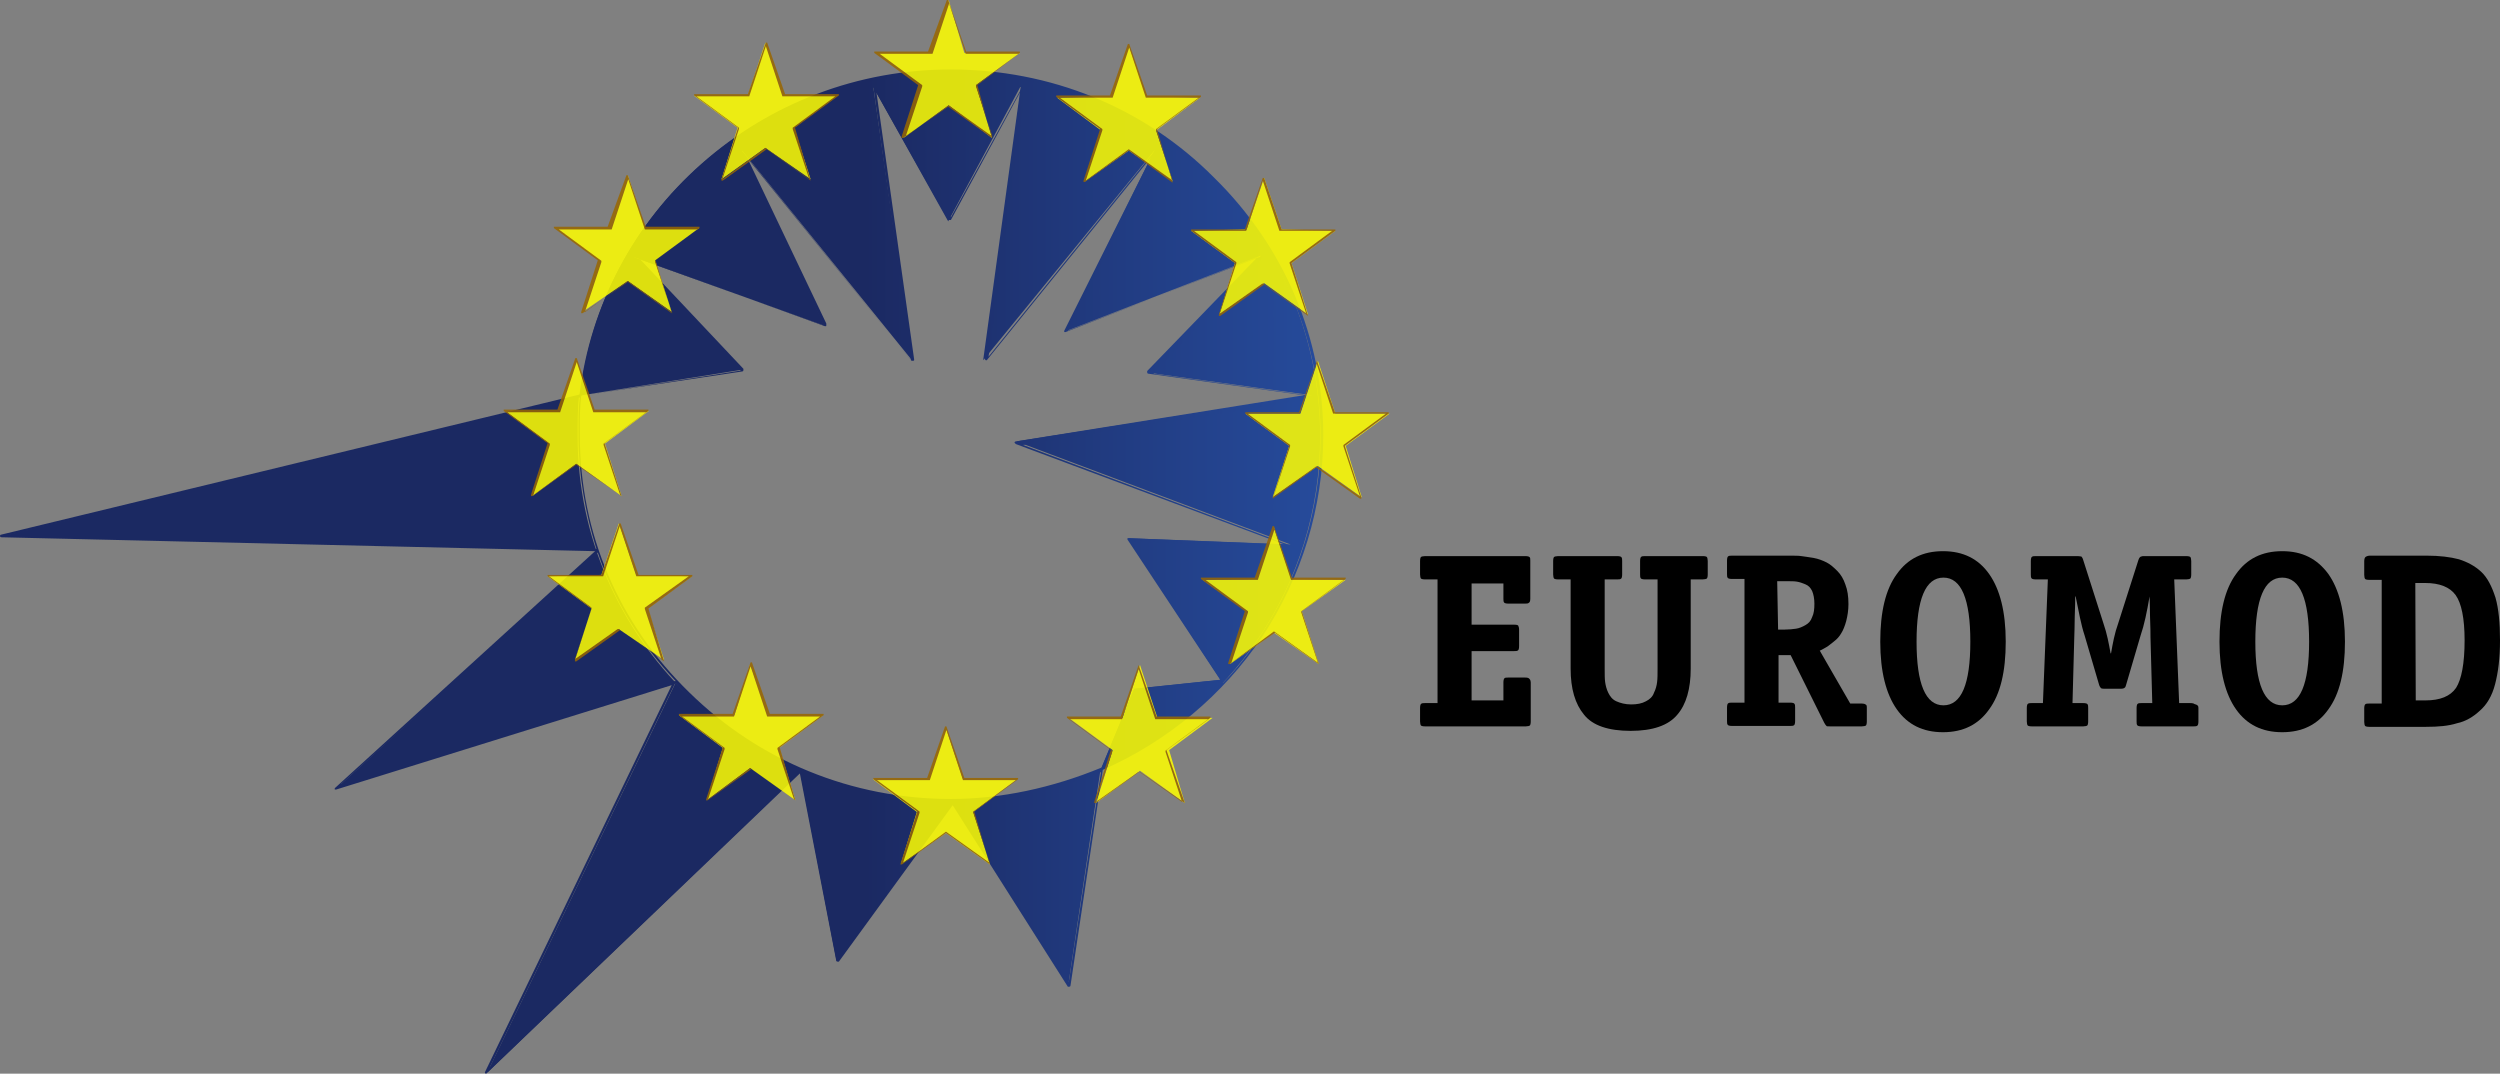 <?xml version="1.0" encoding="utf-8"?>
<!-- Generator: Adobe Illustrator 18.0.0, SVG Export Plug-In . SVG Version: 6.00 Build 0)  -->
<!DOCTYPE svg PUBLIC "-//W3C//DTD SVG 1.1//EN" "http://www.w3.org/Graphics/SVG/1.1/DTD/svg11.dtd">
<svg version="1.1" id="Layer_1" xmlns="http://www.w3.org/2000/svg" xmlns:xlink="http://www.w3.org/1999/xlink" x="0px" y="0px"
	 viewBox="26 276.2 557.9 239.6" enable-background="new 26 276.2 557.9 239.6" xml:space="preserve">
<rect x="26" y="276.2" width="557.9" height="239.6" fill="#808080" stroke="none"/>
<g id="Background">
</g>
<g id="Layer_1_1_">
	<g>
		
			<linearGradient id="SVGID_1_" gradientUnits="userSpaceOnUse" x1="0.101" y1="-4.257" x2="105.387" y2="-4.257" gradientTransform="matrix(2.796 0 0 2.796 25.992 415.709)">
			<stop  offset="0.655" style="stop-color:#1B2962"/>
			<stop  offset="1" style="stop-color:#264B9B"/>
		</linearGradient>
		<path fill="url(#SVGID_1_)" d="M26.3,395.9l133.1,3.1l-58.1,52.9l75.4-23.2l-42,86.9l69.9-67.1l8.1,42.2l25.7-35.5l26,40.8
			l7.2-48.1c-10.1,4.5-21.8,7-33.6,7c-45.8,0-83.1-36.3-83.1-81.4c0-3.1,0-6.1,0.3-8.9L26.3,395.9z M271.7,447.9
			c28.8-12.6,48.9-41.1,48.9-74.4c0-45-37.2-81.4-83.1-81.4c-42.2,0-77.4,31.6-82.2,72.4l36.3-5.8l-24.1-25.1l42.5,15.3l-18.4-39.1
			l38,46.9l-8.7-61l16.7,29.9l16.2-30.2l-8.4,61.2l38.3-46.9l-20.1,40.5l43.9-17l-25.1,26.2l36.3,5l-65.9,10.3l61.2,23l-36.3-1.4
			l20.7,31.6l-19.3,2L271.7,447.9z"/>
		
			<linearGradient id="SVGID_2_" gradientUnits="userSpaceOnUse" x1="0" y1="-4.257" x2="105.589" y2="-4.257" gradientTransform="matrix(2.796 0 0 2.796 25.992 415.709)">
			<stop  offset="0.655" style="stop-color:#1B2962"/>
			<stop  offset="1" style="stop-color:#264B9B"/>
		</linearGradient>
		<path fill="url(#SVGID_2_)" d="M134.5,515.8L134.5,515.8c-0.3,0-0.3-0.3-0.3-0.3l41.7-86.4L101,452.4h-0.3v-0.3l58.1-52.9
			l-132.5-3.1c0,0-0.3,0-0.3-0.3c0,0,0-0.3,0.3-0.3l129.2-31.3c2.3-19.8,11.8-38,27.1-51.5s34.9-21,55.6-21
			c22.1,0,43.1,8.4,58.7,24.1c15.6,15.3,24.4,35.7,24.4,57.6c0,15.9-4.8,31.6-13.7,45c-8.7,12.9-21,23.2-35.5,29.6l-7.2,48.1
			c0,0,0,0.3-0.3,0.3h-0.3l-25.7-40.5l-25.4,34.9h-0.3c0,0-0.3,0-0.3-0.3l-8.1-41.7L134.5,515.8
			C134.7,515.8,134.7,515.8,134.5,515.8z M176.7,428.6L176.7,428.6l-41.4,85.8l69-66.2c-9.2-4-17.6-9.8-24.9-16.7
			C178.4,430.5,177.5,429.4,176.7,428.6z M238.8,455.1l25.7,40.3l7.2-46.9C260.8,452.6,249.7,455.1,238.8,455.1z M204.9,448.4
			l8.1,41.4l25.1-34.7C226.5,455.1,215.3,452.9,204.9,448.4z M155.7,364.5c-0.3,2.5-0.3,4.8-0.3,7.2c0,0.6,0,1.1,0,1.7
			c0,21.8,8.7,42,24.4,57.3c15.6,15.3,36.3,23.8,58.4,23.8c11.2,0,22.7-2.5,33.6-7l7.2-17.3c0,0,0-0.3,0.3-0.3l19-2l-20.7-31.3v-0.3
			c0,0,0,0,0.3,0l34.7,1.4l-59.9-22.4l-0.3-0.3c0,0,0-0.3,0.3-0.3l64.3-10.3l-34.7-4.8c0,0-0.3,0-0.3-0.3v-0.3l24.6-25.4l-42.8,16.7
			h-0.3v-0.3l19.3-38.6l-36.6,45.2H246l-0.3-0.3l8.1-59.8l-15.6,28.8c0,0,0,0-0.3,0h-0.3l-16-28.4l8.4,59.5l0,0c0,0.3,0,0.3-0.3,0.3
			h-0.3l-36.6-45.2l17.6,36.9c0,0,0,0,0,0.3c0,0.3,0,0.3-0.3,0.3l0,0l-41.4-15.1l23.2,24.6v0.3c0,0,0,0.3-0.3,0.3L155.7,364.5z
			 M159.4,399.5l-57.3,51.7l74.4-23c0,0,0,0,0.3,0C168.9,419.9,163,410.2,159.4,399.5z M279.3,430.5l-7,16.7
			c10.1-4.5,19-10.9,26.2-18.7l0,0L279.3,430.5z M278.5,397l20.4,31.3c0,0,0,0,0,0.3c3.1-3.1,5.6-6.4,8.1-10.1
			c8.9-13.2,13.7-28.8,13.7-44.8c0-21.8-8.7-42-24.4-57.3c-15.6-15.3-36.3-23.8-58.4-23.8c-20.4,0-40,7.2-55.3,21
			c-15.1,13.2-24.6,31.3-26.8,50.9l35.5-5.6l-23.8-24.9v-0.3c0,0,0.3-0.3,0.3,0l42,15.1l-18.2-38.3v-0.3h0.3l37.4,46.4l-8.4-61
			c0,0,0-0.3,0.3-0.3h0.3l16.7,29.4l16.2-29.6c0,0,0.3-0.3,0.3,0l0.3,0.3l-8.4,60.4l37.2-46.1h0.3c0,0,0.3,0.3,0,0.3l-19.8,40
			l43.4-16.7h0.3v0.3l-24.6,26l35.7,5c0,0,0.3,0,0.3,0.3c0,0,0,0.3-0.3,0.3l-64.8,10.3l60.4,22.7l0.3,0.3c0,0,0,0.3-0.3,0.3
			L278.5,397z M28.2,395.6l130.9,3.1c-2.5-8.1-4-16.5-4-25.1c0-0.6,0-1.1,0-1.7c0-2.3,0-4.8,0.3-7L28.2,395.6z"/>
	</g>
	<g opacity="0.85">
		<g>
			<polygon fill="#FFFF00" points="237.7,276.2 241.2,288 253.6,288 243.8,295.2 247.4,307 237.7,299.7 227.6,307 231.2,295.2 
				221.4,288 233.7,288 			"/>
			<path fill="#996600" d="M247.4,307L247.4,307l-9.8-7l-10.1,7c0,0,0,0-0.3,0c0,0,0,0,0-0.3l3.7-11.5l-9.8-7.2c0,0,0,0,0-0.3l0,0
				h12l4.2-11.5h0.3l4,11.5h12l0,0c0,0,0,0,0,0.3l-9.5,7.2L247.4,307C247.7,307,247.4,307,247.4,307L247.4,307z M237.7,299.7
				L237.7,299.7l9.8,7l-3.7-11.2c0,0,0,0,0-0.3l9.5-7h-11.8l0,0l-3.7-11.2l-3.7,11.2l0,0h-11.8l9.5,7c0,0,0,0,0,0.3l-3.7,11.2
				L237.7,299.7C237.4,299.7,237.7,299.7,237.7,299.7z"/>
		</g>
	</g>
	<g opacity="0.85">
		<g>
			<polygon fill="#FFFF00" points="237.1,438.7 240.9,450.1 253,450.1 243.2,457.4 246.9,469.1 237.1,462.1 227,469.1 230.6,457.4 
				220.8,450.1 233.1,450.1 			"/>
			<path fill="#996600" d="M246.9,469.1L246.9,469.1l-9.8-7l-9.8,7c0,0,0,0-0.3,0c0,0,0,0,0-0.3l3.7-11.5l-9.8-7.2c0,0,0,0,0-0.3
				l0,0h12l4-11.5h0.3l4,11.5h12l0,0c0,0,0,0,0,0.3l-9.8,7.2L246.9,469.1C247.2,469.1,247.2,469.1,246.9,469.1L246.9,469.1z
				 M237.1,461.8L237.1,461.8l9.8,7l-3.7-11.2c0,0,0,0,0-0.3l9.5-7h-11.8l0,0l-3.7-11.2l-3.7,11.2l0,0h-11.8l9.5,7c0,0,0,0,0,0.3
				l-3.7,11.2L237.1,461.8L237.1,461.8z"/>
		</g>
	</g>
	<g opacity="0.85">
		<g>
			<polygon fill="#FFFF00" points="193.4,424.4 197.4,435.8 209.7,435.8 199.9,443.1 203.5,454.8 193.4,447.6 183.7,454.8 
				187.3,443.1 177.5,435.8 189.9,435.8 			"/>
			<path fill="#996600" d="M203.5,454.8L203.5,454.8l-9.8-7l-9.8,7c0,0,0,0-0.3,0c0,0,0,0,0-0.3l3.7-11.5l-9.8-7.2c0,0,0,0,0-0.3
				l0,0h12l4-11.5h0.3l4,11.5h12l0,0c0,0,0,0,0,0.3l-9.8,7.2L203.5,454.8L203.5,454.8L203.5,454.8z M193.4,447.6
				C193.4,447.6,193.7,447.6,193.4,447.6l9.8,7l-3.7-11.2c0,0,0,0,0-0.3l9.5-7h-11.8l0,0l-3.7-11.2l-3.7,11.2l0,0h-11.6l9.5,7
				c0,0,0,0,0,0.3l-3.7,11.2L193.4,447.6L193.4,447.6z"/>
		</g>
	</g>
	<g opacity="0.85">
		<g>
			<polygon fill="#FFFF00" points="164.1,393 168,404.5 180.4,404.8 170.5,412 174.2,423.5 164.1,416.6 154.3,423.5 158,412 
				148.2,404.8 160.2,404.5 			"/>
			<path fill="#996600" d="M174.2,423.8L174.2,423.8l-9.8-7l-9.8,7c0,0,0,0-0.3,0c0,0,0,0,0-0.3L158,412l-9.8-7.2c0,0,0,0,0-0.3l0,0
				h12l4-11.5h0.3l4,11.5h12l0,0c0,0,0,0,0,0.3l-9.8,7.2L174.2,423.8C174.2,423.5,174.2,423.5,174.2,423.8L174.2,423.8z
				 M148.5,404.8l9.5,7c0,0,0,0,0,0.3l-3.7,11.2l9.5-6.7c0,0,0,0,0.3,0l9.5,6.7l-3.7-11.2c0,0,0,0,0-0.3l9.8-7H168l0,0l-3.7-11.2
				l-3.7,11.2l0,0H148.5z"/>
		</g>
	</g>
	<g opacity="0.85">
		<g>
			<polygon fill="#FFFF00" points="154.6,356.4 158.5,367.9 170.8,367.9 161,375.2 164.7,386.9 154.6,379.7 144.8,386.9 
				148.5,375.2 138.7,367.9 150.9,367.9 			"/>
			<path fill="#996600" d="M164.7,386.9L164.7,386.9l-10.1-7l-9.8,7c0,0,0,0-0.3,0c0,0,0,0,0-0.3l3.7-11.5l-9.8-7.2c0,0,0,0,0-0.3
				l0,0h12l4-11.5h0.3l4,11.5h12l0,0c0,0,0,0,0,0.3l-9.8,7.2L164.7,386.9L164.7,386.9L164.7,386.9z M154.6,379.7
				C154.9,379.7,154.9,379.7,154.6,379.7l9.8,7l-3.7-11.2c0,0,0,0,0-0.3l9.5-7h-11.8l0,0l-3.7-11.2l-3.7,11.2l0,0h-11.8l9.5,7
				c0,0,0,0,0,0.3l-3.7,11.2L154.6,379.7L154.6,379.7z"/>
		</g>
	</g>
	<g opacity="0.85">
		<g>
			<polygon fill="#FFFF00" points="166.1,315.3 170,327.1 182,327.1 172.2,334.3 175.9,345.8 166.1,338.9 156,345.8 159.7,334.3 
				149.9,327.1 162.1,327.1 			"/>
			<path fill="#996600" d="M175.9,346.1L175.9,346.1l-9.8-7l-10.1,7c0,0,0,0-0.3,0c0,0,0,0,0-0.3l3.7-11.5l-9.8-7.2c0,0,0,0,0-0.3
				l0,0h12l4.2-11.5h0.3l4,11.5h12l0,0c0,0,0,0,0,0.3l-9.8,7.2L175.9,346.1C176.1,345.8,176.1,346.1,175.9,346.1L175.9,346.1z
				 M166.1,338.9L166.1,338.9l9.8,7l-3.7-11.2c0,0,0,0,0-0.3l9.5-7h-11.8l0,0l-3.7-11.2l-3.7,11.2l0,0h-11.8l9.5,7c0,0,0,0,0,0.3
				l-3.7,11.2L166.1,338.9C165.8,338.9,166.1,338.9,166.1,338.9z"/>
		</g>
	</g>
	<g opacity="0.85">
		<g>
			<polygon fill="#FFFF00" points="196.8,285.7 200.7,297.5 213,297.5 203.2,304.7 206.9,316.2 196.8,309.2 187,316.2 190.6,304.7 
				180.8,297.5 192.9,297.5 			"/>
			<path fill="#996600" d="M206.9,316.5L206.9,316.5l-9.8-7l-9.8,7c0,0,0,0-0.3,0c0,0,0,0,0-0.3l3.7-11.5l-9.8-7.2c0,0,0,0,0-0.3
				l0,0h12l4-11.5h0.3l4,11.5h12l0,0c0,0,0,0,0,0.3l-9.8,7.2L206.9,316.5C206.9,316.2,206.9,316.5,206.9,316.5L206.9,316.5z
				 M196.8,309.2L196.8,309.2l9.8,7l-3.7-11.2c0,0,0,0,0-0.3l9.5-7h-11.8l0,0l-3.7-11.2l-3.7,11.2l0,0h-11.8l9.5,7c0,0,0,0,0,0.3
				l-3.7,11.2L196.8,309.2L196.8,309.2z"/>
		</g>
	</g>
	<g opacity="0.85">
		<g>
			<polygon fill="#FFFF00" points="280.4,424.6 284.3,436.4 296.6,436.4 286.9,443.6 290.4,455.4 280.4,448.2 270.6,455.4 
				274.3,443.6 264.5,436.4 276.5,436.4 			"/>
			<path fill="#996600" d="M290.4,455.4C290.4,455.4,290.1,455.4,290.4,455.4l-10.1-7l-9.8,7c0,0,0,0-0.3,0c0,0,0,0,0-0.3l3.7-11.5
				l-9.8-7.2c0,0,0,0,0-0.3l0,0h12l4-11.5l0,0l0,0l0,0l4,11.5h12l0,0c0,0,0,0,0,0.3l-9.8,7.2L290.4,455.4L290.4,455.4L290.4,455.4z
				 M264.7,436.7l9.5,7c0,0,0,0,0,0.3l-3.7,11.2l9.5-6.7c0,0,0,0,0.3,0l9.5,6.7l-3.7-11.2c0,0,0,0,0-0.3l9.5-7h-11.8l0,0l-3.7-11.2
				l-3.7,11.2l0,0H264.7z"/>
		</g>
	</g>
	<g opacity="0.85">
		<g>
			<polygon fill="#FFFF00" points="277.9,286.3 281.8,297.7 293.8,298 284,305.3 287.7,316.7 277.9,309.8 268.1,316.7 271.7,305.3 
				261.9,298 274,297.7 			"/>
			<path fill="#996600" d="M287.7,317L287.7,317l-9.8-7.2l-9.8,7c0,0,0,0-0.3,0c0,0,0,0,0-0.3l3.7-11.5l-9.8-7.2c0,0,0,0,0-0.3l0,0
				h12l4-11.5h0.3l4,11.5h12l0,0c0,0,0,0,0,0.3l-9.8,7.2L287.7,317C288,316.7,288,316.7,287.7,317C288,317,288,317,287.7,317z
				 M277.9,309.5L277.9,309.5l9.8,7l-3.7-11.2c0,0,0,0,0-0.3l9.5-7h-11.8l0,0l-3.7-11.2l-3.7,11.2l0,0h-11.8l9.5,7c0,0,0,0,0,0.3
				l-3.7,11.2L277.9,309.5L277.9,309.5z"/>
		</g>
	</g>
	<g opacity="0.85">
		<g>
			<polygon fill="#FFFF00" points="308.1,315.9 312,327.4 324,327.7 314.2,334.9 317.9,346.4 308.1,339.4 298.1,346.4 301.6,334.9 
				291.8,327.7 304.2,327.4 			"/>
			<path fill="#996600" d="M317.9,346.7L317.9,346.7l-9.8-7l-9.8,7c0,0,0,0-0.3,0c0,0,0,0,0-0.3l3.6-11.5l-9.8-7.2c0,0,0,0,0-0.3
				l0,0h12l4-11.5h0.3l3.9,11.5h12l0,0c0,0,0,0,0,0.3l-9.8,7.2L317.9,346.7C318.2,346.4,318.2,346.4,317.9,346.7L317.9,346.7z
				 M292.4,327.7l9.5,7c0,0,0,0,0,0.3l-3.7,11.2l9.5-6.7c0,0,0,0,0.3,0l9.5,6.7l-3.7-11.2c0,0,0,0,0-0.3l9.5-7h-11.8l0,0l-3.7-11.2
				l-3.7,11.2l0,0H292.4z"/>
		</g>
	</g>
	<g opacity="0.85">
		<g>
			<polygon fill="#FFFF00" points="320.1,356.7 324,368.5 336.1,368.5 326.3,375.7 329.9,387.2 320.1,380.2 310,387.2 313.7,375.7 
				303.9,368.5 316.2,368.5 			"/>
			<path fill="#996600" d="M310,387.5L310,387.5L310,387.5l3.7-11.8l-9.8-7.2c0,0,0,0,0-0.3l0,0h12l4-11.5l0,0l0,0l0,0l4,11.5h12
				l0,0c0,0,0,0,0,0.3l-9.8,7.2l3.7,11.5c0,0,0,0,0,0.3c0,0,0,0-0.3,0l-9.8-7L310,387.5C310.3,387.5,310,387.5,310,387.5z
				 M304.4,368.5l9.5,7c0,0,0,0,0,0.3l-3.7,11.2l9.5-6.7c0,0,0,0,0.3,0l9.5,6.7l-3.7-11.2c0,0,0,0,0-0.3l9.5-7h-11.8l0,0l-3.7-11.2
				l-3.7,11.2l0,0H304.4z"/>
		</g>
	</g>
	<g opacity="0.85">
		<g>
			<polygon fill="#FFFF00" points="310.3,393.9 314.2,405.4 326.3,405.6 316.5,412.6 320.3,424.4 310.3,417.4 300.5,424.4 
				304.2,412.6 294.4,405.6 306.4,405.4 			"/>
			<path fill="#996600" d="M320.3,424.4C320.1,424.4,320.1,424.4,320.3,424.4l-9.8-7l-10.1,7c0,0,0,0-0.3,0c0,0,0,0,0-0.3l3.7-11.5
				l-9.8-7.2c0,0,0,0,0-0.3l0,0h12l4-11.5h0.3l4,11.5h12l0,0c0,0,0,0,0,0.3l-9.8,7.2L320.3,424.4L320.3,424.4L320.3,424.4z
				 M310.3,417.1L310.3,417.1l9.8,7l-3.7-11.2c0,0,0,0,0-0.3l9.5-7h-11.8l0,0l-3.7-11.2l-3.7,11.2l0,0H295l9.5,7c0,0,0,0,0,0.3
				l-3.7,11.2L310.3,417.1L310.3,417.1z"/>
		</g>
	</g>
	<g enable-background="new    ">
		<path d="M367.6,428.5v8.7c0,0.5-0.1,0.8-0.2,0.9c-0.1,0.1-0.5,0.2-0.9,0.2H344c-0.5,0-0.8-0.1-0.9-0.2s-0.2-0.5-0.2-0.9v-3
			c0-0.5,0.1-0.8,0.2-0.9c0.2-0.2,0.5-0.2,0.9-0.2h2.8v-27.6H344c-0.5,0-0.8-0.1-0.9-0.2s-0.2-0.5-0.2-0.9v-3c0-0.5,0.1-0.8,0.2-0.9
			c0.1-0.1,0.5-0.2,0.9-0.2h22.4c0.5,0,0.8,0.1,0.9,0.2c0.2,0.1,0.2,0.4,0.2,0.8v8.5c0,0.5-0.1,0.8-0.3,0.9
			c-0.2,0.2-0.5,0.2-0.9,0.2h-3.7c-0.5,0-0.8-0.1-0.9-0.2c-0.2-0.2-0.2-0.5-0.2-0.9v-3.4h-7.1v9.2h9.5c0.6,0,0.8,0.1,0.9,0.2
			c0.1,0.2,0.2,0.5,0.2,0.9v3.7c0,0.5-0.1,0.8-0.2,0.9c-0.2,0.2-0.5,0.2-0.9,0.2h-9.5v11h7.1v-4c0-0.5,0.1-0.8,0.2-0.9
			c0.1-0.2,0.5-0.2,0.9-0.2h3.7c0.6,0,0.8,0.1,0.9,0.2S367.6,427.9,367.6,428.5z"/>
		<path d="M403.3,405.5v19.9c0,4.5-1,8-3,10.3c-2,2.4-5.5,3.6-10.4,3.6c-5,0-8.5-1.2-10.4-3.6c-2-2.4-3-5.8-3-10.3v-19.9h-2.8
			c-0.5,0-0.8-0.1-0.9-0.2c-0.1-0.1-0.2-0.5-0.2-0.9v-3c0-0.5,0.1-0.8,0.2-0.9c0.1-0.1,0.5-0.2,0.9-0.2h13.2c0.5,0,0.8,0.1,0.9,0.2
			c0.2,0.2,0.2,0.5,0.2,0.9v3c0,0.5-0.1,0.8-0.2,0.9c-0.2,0.2-0.5,0.2-0.9,0.2h-2.8v19.9c0,1.2,0,2.3,0.1,3s0.3,1.6,0.7,2.4
			s0.9,1.5,1.8,1.9s2,0.7,3.3,0.7s2.4-0.2,3.3-0.7c0.8-0.4,1.5-1,1.8-1.9c0.4-0.8,0.6-1.6,0.7-2.4c0.1-0.8,0.1-1.8,0.1-3v-19.9h-2.8
			c-0.5,0-0.8-0.1-0.9-0.2c-0.2-0.2-0.2-0.5-0.2-0.9v-3c0-0.5,0.1-0.8,0.2-0.9c0.2-0.2,0.5-0.2,0.9-0.2H406c0.5,0,0.8,0.1,0.9,0.2
			c0.1,0.1,0.2,0.5,0.2,0.9v3c0,0.5-0.1,0.8-0.2,0.9s-0.5,0.2-0.9,0.2H403.3z"/>
		<path d="M442.6,434.2v3c0,0.5-0.1,0.8-0.2,0.9c-0.1,0.1-0.5,0.2-0.9,0.2h-7.1c-0.5,0-0.8,0-0.8-0.1c-0.1-0.1-0.3-0.3-0.5-0.7
			l-7.5-15.1h-2.7V433h2.6c0.5,0,0.8,0.1,0.9,0.2c0.2,0.2,0.2,0.5,0.2,0.9v3c0,0.5-0.1,0.8-0.2,0.9c-0.2,0.2-0.5,0.2-0.9,0.2h-13
			c-0.5,0-0.8-0.1-0.9-0.2c-0.2-0.2-0.2-0.5-0.2-0.9v-3c0-0.5,0.1-0.8,0.2-0.9c0.2-0.2,0.5-0.2,0.9-0.2h2.8v-27.6h-2.8
			c-0.5,0-0.8-0.1-0.9-0.2c-0.2-0.2-0.2-0.5-0.2-0.9v-3c0-0.5,0.1-0.8,0.2-0.9c0.2-0.2,0.5-0.2,0.9-0.2h13.1c0.9,0,1.8,0,2.4,0.1
			s1.6,0.2,2.7,0.4c1.1,0.2,2.1,0.6,2.9,1s1.6,1.1,2.4,1.9c0.8,0.8,1.4,1.8,1.8,3c0.5,1.3,0.7,2.7,0.7,4.4c0,1.4-0.2,2.6-0.5,3.8
			c-0.3,1.1-0.7,2.1-1.1,2.7c-0.4,0.7-0.9,1.3-1.7,1.9c-0.8,0.6-1.2,1-1.6,1.2c-0.4,0.2-0.8,0.5-1.5,0.8l6.8,11.8h2.5
			c0.5,0,0.8,0.1,0.9,0.2C442.6,433.5,442.6,433.8,442.6,434.2z M422.8,416.7h1.4c1,0,1.9-0.1,2.6-0.2c0.7-0.1,1.4-0.4,2.1-0.8
			c0.7-0.4,1.2-0.9,1.5-1.8c0.4-0.8,0.5-1.8,0.5-3c0-1.1-0.2-2.1-0.5-2.8c-0.4-0.8-0.8-1.2-1.5-1.5c-0.7-0.3-1.3-0.5-1.9-0.6
			c-0.6-0.1-1.3-0.1-2.3-0.1h-2.1L422.8,416.7L422.8,416.7z"/>
		<path d="M469.9,404.3c2.4,3.4,3.7,8.4,3.7,15.1c0,6.7-1.2,11.7-3.7,15.1c-2.4,3.4-5.8,5.1-10.3,5.1s-7.9-1.7-10.3-5.1
			c-2.4-3.4-3.7-8.4-3.7-15.1c0-6.7,1.2-11.7,3.7-15.1c2.4-3.4,5.8-5.1,10.3-5.1C464.1,399.2,467.5,400.9,469.9,404.3z M459.7,433.6
			c4,0,6-4.7,6-14.2s-2-14.3-6-14.3c-4,0-6,4.8-6,14.3C453.7,428.8,455.7,433.6,459.7,433.6z"/>
		<path d="M516.6,434.2v3c0,0.5-0.1,0.8-0.2,0.9c-0.2,0.2-0.5,0.2-0.9,0.2h-11.6c-0.5,0-0.8-0.1-0.9-0.2c-0.2-0.2-0.2-0.5-0.2-0.9
			v-3c0-0.5,0.1-0.8,0.2-0.9c0.2-0.2,0.5-0.2,0.9-0.2h2.4l-0.4-14.8c0-0.7,0-2.2-0.1-4.5c0-2.4-0.1-3.8-0.1-4.5l0,0
			c-0.6,3.5-1.2,6.4-2,8.7l-3.2,10.9c-0.1,0.4-0.2,0.7-0.4,0.8c-0.1,0.1-0.4,0.2-0.8,0.2h-3.7c-0.5,0-0.8-0.1-0.8-0.2
			c-0.1-0.1-0.3-0.4-0.4-0.8l-3.2-10.9c-0.8-2.4-1.3-5.3-2-8.7h-0.1c0,0.7,0,2.2-0.1,4.5c0,2.4-0.1,3.8-0.1,4.5l-0.4,14.8h2.4
			c0.5,0,0.8,0.1,0.9,0.2c0.2,0.2,0.2,0.5,0.2,0.9v3c0,0.5-0.1,0.8-0.2,0.9s-0.5,0.2-0.9,0.2h-11.5c-0.5,0-0.8-0.1-0.9-0.2
			s-0.2-0.5-0.2-0.9v-3c0-0.5,0.1-0.8,0.2-0.9c0.2-0.2,0.5-0.2,0.9-0.2h2.5l1.1-27.6h-2.7c-0.5,0-0.8-0.1-0.9-0.2
			c-0.2-0.2-0.2-0.5-0.2-0.9v-3c0-0.5,0.1-0.8,0.2-0.9c0.2-0.2,0.5-0.2,0.9-0.2h9.4c0.4,0,0.7,0.1,0.8,0.1c0.1,0.1,0.3,0.4,0.4,0.8
			l4.5,14.1c0.8,2.3,1.2,4.5,1.6,6.7h0.1c0.4-2.3,0.8-4.5,1.6-6.7l4.5-14.1c0.1-0.3,0.2-0.5,0.3-0.6c0.1-0.1,0.2-0.2,0.3-0.2
			c0.2-0.1,0.4-0.1,0.7-0.1h9.4c0.5,0,0.8,0.1,0.9,0.2c0.1,0.1,0.2,0.5,0.2,0.9v3c0,0.5-0.1,0.8-0.2,0.9s-0.5,0.2-0.9,0.2h-2.7
			l1.1,27.6h2.5c0.5,0,0.8,0.1,0.9,0.2C516.5,433.5,516.6,433.8,516.6,434.2z"/>
		<path d="M545.6,404.3c2.4,3.4,3.7,8.4,3.7,15.1c0,6.7-1.2,11.7-3.7,15.1c-2.4,3.4-5.8,5.1-10.3,5.1s-7.9-1.7-10.3-5.1
			c-2.4-3.4-3.7-8.4-3.7-15.1c0-6.7,1.2-11.7,3.7-15.1c2.4-3.4,5.8-5.1,10.3-5.1S543.1,400.9,545.6,404.3z M535.3,433.6
			c4,0,6-4.7,6-14.2s-2-14.3-6-14.3s-6,4.8-6,14.3C529.3,428.8,531.3,433.6,535.3,433.6z"/>
		<path d="M554.8,400.2h12.8c2.8,0,5.2,0.3,7.1,0.8c1.9,0.6,3.6,1.5,5,2.8c1.4,1.3,2.4,3.3,3.2,5.8c0.7,2.5,1,5.6,1,9.5
			c0,4-0.4,7.1-1.1,9.8s-1.9,4.6-3.4,5.9c-1.5,1.4-3.2,2.4-5.1,2.8c-1.9,0.6-4.1,0.8-6.9,0.8h-12.7c-0.5,0-0.8-0.1-0.9-0.2
			c-0.1-0.1-0.2-0.5-0.2-0.9v-3c0-0.5,0.1-0.8,0.2-0.9c0.2-0.2,0.5-0.2,0.9-0.2h2.8v-27.6h-2.8c-0.5,0-0.8-0.1-0.9-0.2
			c-0.1-0.1-0.2-0.5-0.2-0.9v-3c0-0.5,0.1-0.8,0.2-0.9C553.8,400.5,554.3,400.2,554.8,400.2z M565.1,432.5h2.2
			c3.2,0,5.5-0.9,6.8-2.8c1.2-1.9,1.9-5.4,1.9-10.6c0-4.9-0.7-8.3-2-10.1c-1.3-1.8-3.6-2.7-6.8-2.7H565L565.1,432.5L565.1,432.5z"/>
	</g>
</g>
</svg>
